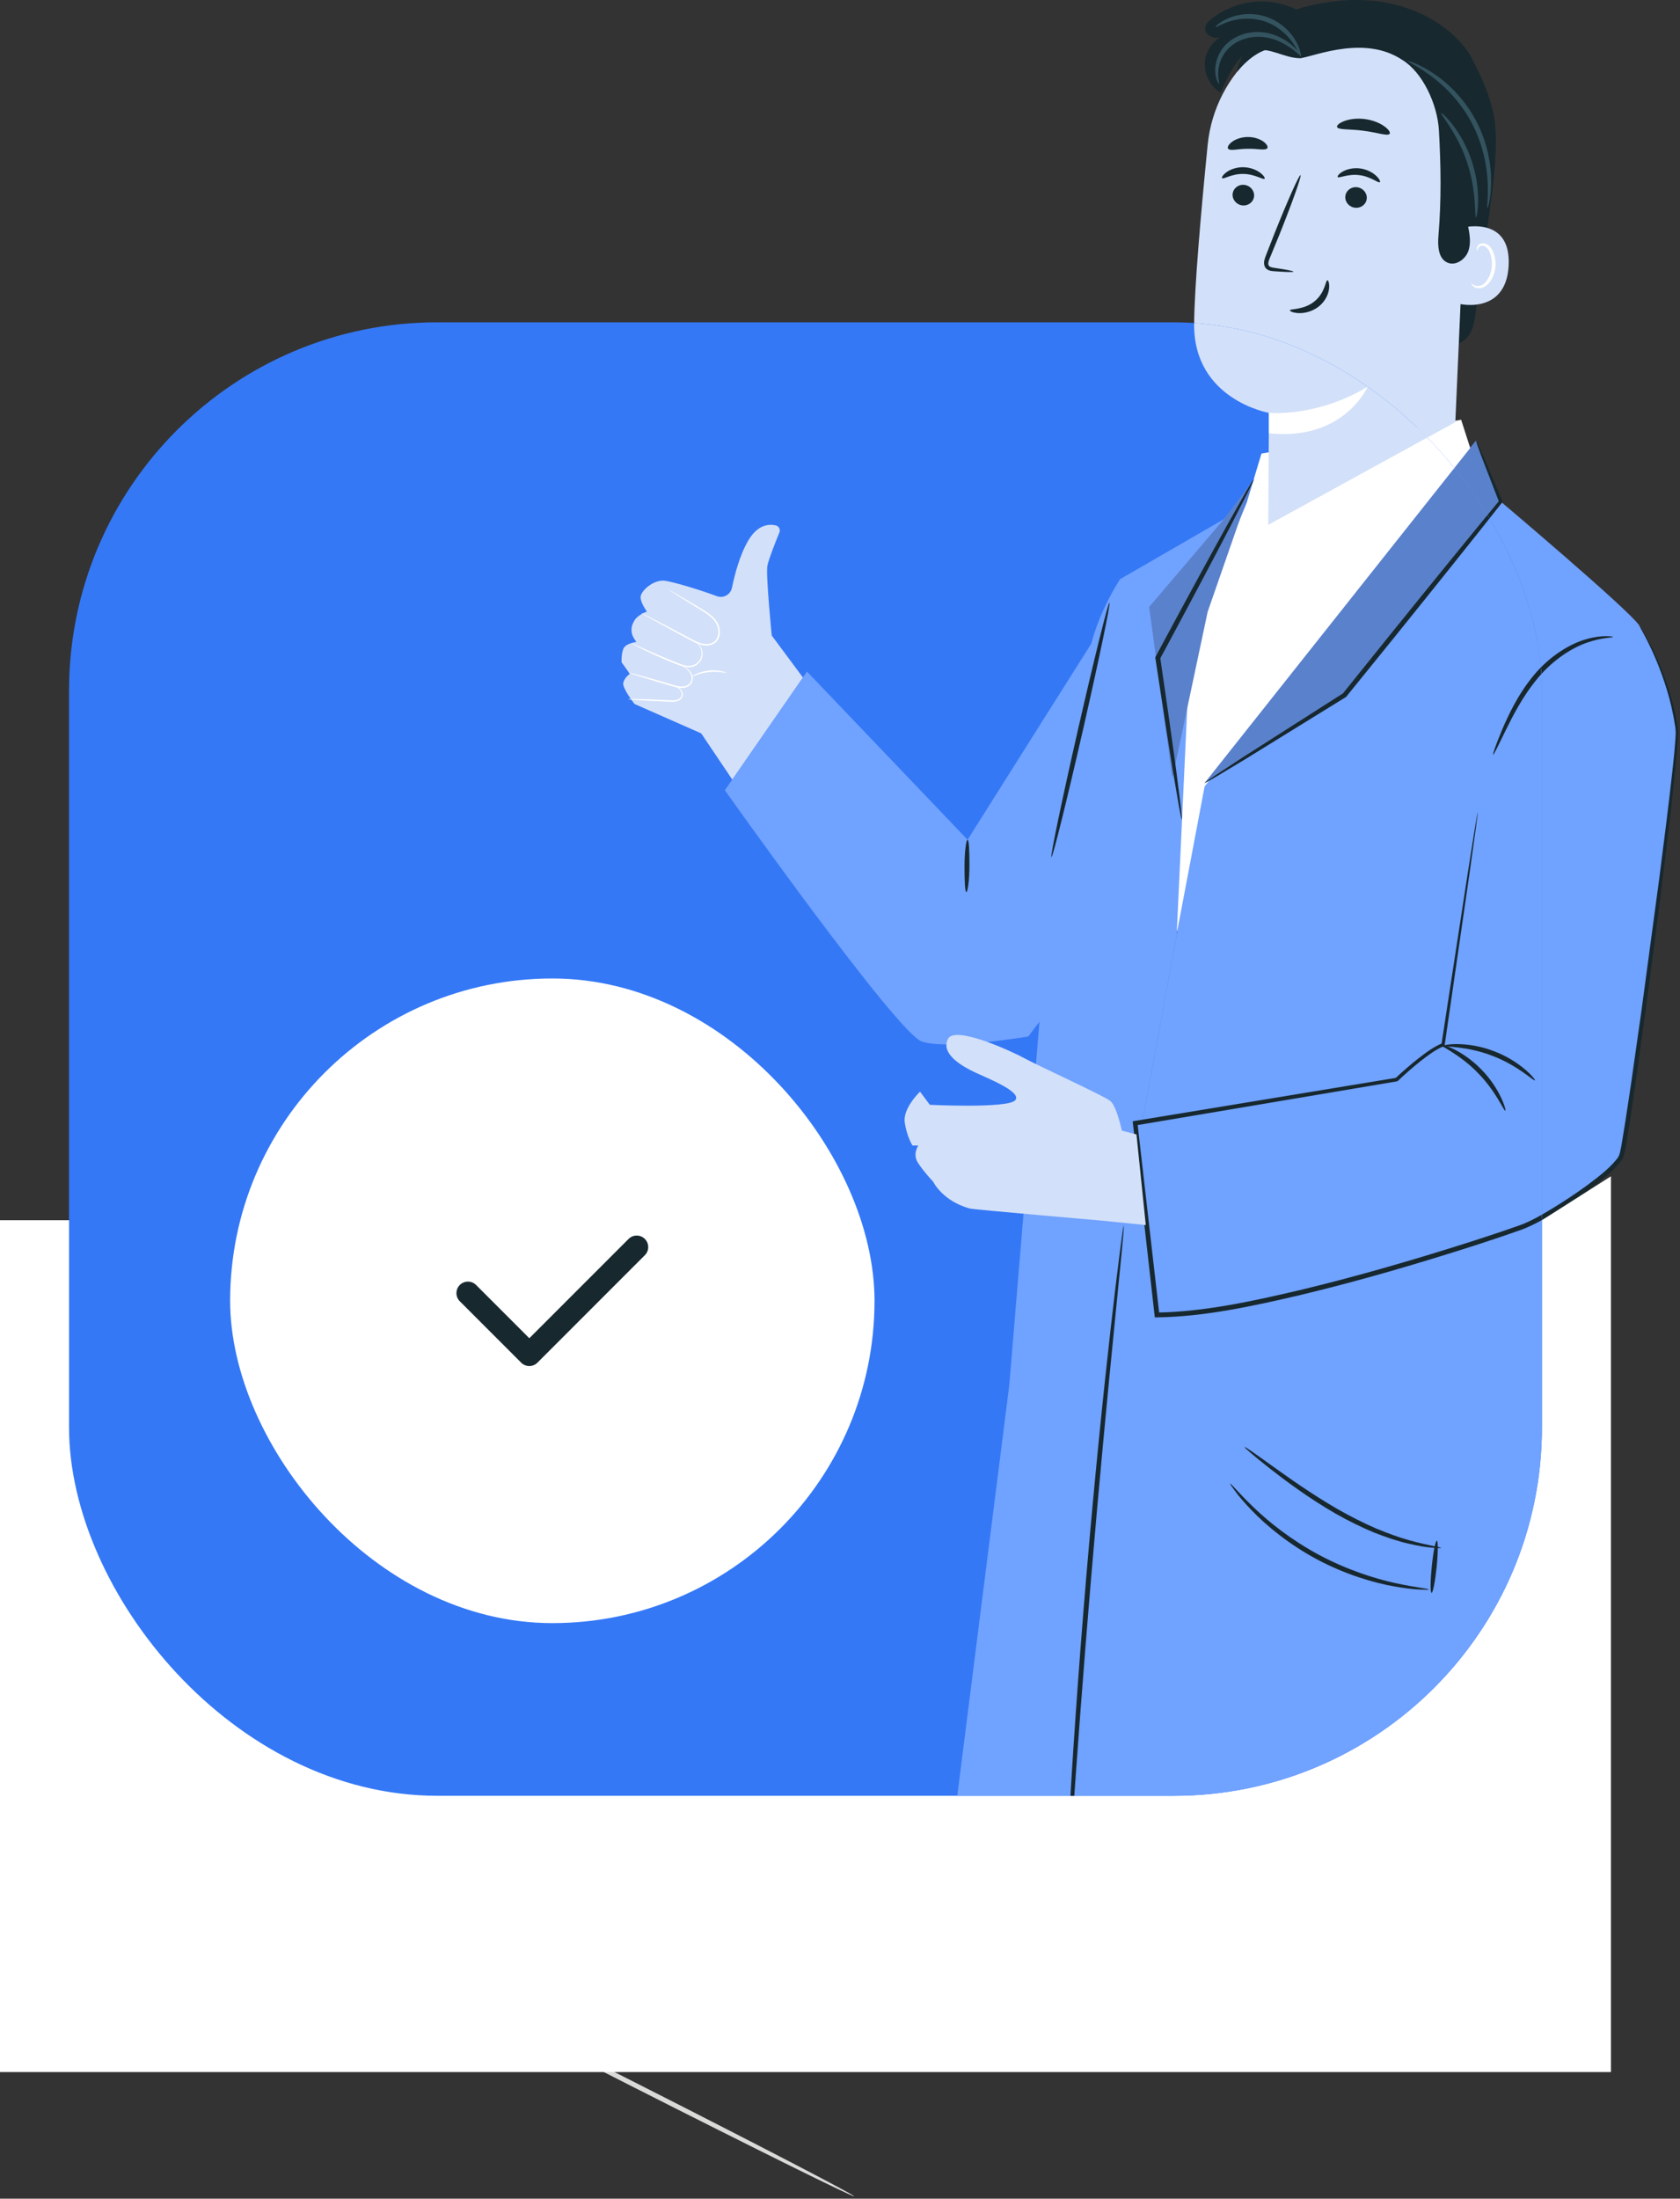 <svg width="146" height="191" viewBox="0 0 146 191" fill="none" xmlns="http://www.w3.org/2000/svg">
<rect x="0" y="0" width="146" height="191" fill="#333333" stroke="none"/>
<path d="M104.596 103.705C104.482 103.732 104.895 105.919 105.521 108.589C106.146 111.26 106.746 113.403 106.861 113.376C106.975 113.35 106.562 111.163 105.936 108.492C105.311 105.822 104.711 103.678 104.596 103.705Z" fill="#DADBD8"/>
<path d="M36 171.417C35.947 171.522 44.463 175.944 55.018 181.293C65.576 186.644 74.176 190.896 74.229 190.791C74.283 190.686 65.769 186.264 55.21 180.913C44.655 175.564 36.053 171.311 36 171.417Z" fill="#DADBD8"/>
<path d="M96.716 52.966C96.5 53.252 84.088 72.945 84.088 72.945L70.131 58.339L62.993 68.647C62.993 68.647 77.918 89.714 80.108 90.476C82.297 91.237 89.362 90.038 89.362 90.038L99.217 77.03L96.716 52.966Z" fill="#70A2FF"/>
<path d="M83.981 77.493C84.095 77.5 84.245 76.481 84.248 75.22C84.25 73.968 84.208 72.95 84.088 72.945C83.973 72.938 83.823 73.956 83.821 75.217C83.819 76.469 83.859 77.487 83.981 77.493Z" fill="#17282F"/>
<path d="M128.275 38.281L130.419 43.571C130.419 43.571 141.428 52.864 142.429 54.294C143.431 55.724 134.566 102.049 134.566 102.049C134.566 102.049 135.138 170.108 134.566 170.108C133.993 170.108 126.416 172.539 110.831 171.394C95.246 170.251 92.386 168.678 92.386 168.678L97.248 108.484L104.685 68.02L117.447 51.577L128.275 38.281Z" fill="#70A2FF"/>
<path d="M103.189 61.248C103.189 61.248 104.817 53.394 104.685 53.151C104.553 52.907 108.354 43.631 108.354 43.631L109.628 39.4L126.98 36.464L127.823 39.086L104.685 68.322L102.315 80.87L99.865 77.449L103.189 61.248Z" fill="white"/>
<path d="M87.708 120.344L91.475 75.058L94.562 57.387C94.976 53.865 97.337 50.312 97.337 50.312L106.37 45.095C106.37 45.095 108.816 42.087 108.95 41.648L104.684 52.542L103.189 61.247L102.259 81.219L97.332 108.023L92.522 166.988L82.058 164.945L87.708 120.344Z" fill="#70A2FF"/>
<path d="M101.889 67.586L99.864 52.729L106.37 45.095L108.95 41.648L104.95 53.151L101.889 67.586Z" fill="#5A81CB"/>
<path d="M130.418 43.571L116.845 60.389L104.684 68.02L128.274 38.281L130.418 43.571Z" fill="#5A81CB"/>
<path d="M142.429 54.294C142.429 54.294 145.276 58.781 145.729 63.367C145.907 65.165 141.438 98.832 140.933 100.346C140.429 101.861 134.497 105.647 132.729 106.404C130.962 107.161 109.381 114.356 100.546 114.229L98.653 97.57L121.37 93.784C121.37 93.784 124.022 91.26 125.409 90.754L127.303 72.201L130.079 57.309C130.079 57.309 137.994 52.416 142.429 54.294Z" fill="#70A2FF"/>
<path d="M91.373 74.459C91.488 74.485 92.71 69.559 94.103 63.459C95.496 57.356 96.532 52.389 96.417 52.362C96.302 52.336 95.08 57.261 93.687 63.364C92.294 69.465 91.258 74.433 91.373 74.459Z" fill="#17282F"/>
<path d="M128.423 70.556C128.423 70.556 128.392 70.673 128.35 70.904C128.308 71.152 128.251 71.494 128.176 71.933C128.029 72.859 127.817 74.195 127.543 75.915C127.007 79.405 126.234 84.447 125.268 90.733L125.36 90.62C124.581 90.934 123.921 91.442 123.245 91.96C122.575 92.489 121.917 93.059 121.263 93.669L121.345 93.628C114.829 94.703 107.108 95.975 98.621 97.374L98.436 97.405L98.457 97.592C99.045 102.8 99.678 108.417 100.337 114.253L100.358 114.442L100.543 114.439C104.654 114.385 108.831 113.477 113.042 112.49C118.283 111.235 123.327 109.743 128.162 108.195C129.369 107.801 130.564 107.409 131.741 106.99C132.944 106.619 134.053 105.977 135.088 105.345C136.134 104.705 137.145 104.036 138.114 103.328C139.071 102.602 140.032 101.903 140.8 100.95C140.999 100.729 141.147 100.378 141.187 100.1C141.255 99.802 141.303 99.518 141.349 99.234C141.441 98.665 141.531 98.099 141.622 97.538C141.789 96.414 141.954 95.305 142.116 94.212C142.42 92.024 142.716 89.901 143.001 87.847C143.557 83.739 144.054 79.909 144.487 76.41C144.92 72.911 145.297 69.743 145.581 66.956C145.644 66.258 145.724 65.587 145.765 64.935C145.805 64.297 145.894 63.637 145.778 63.041C145.582 61.852 145.312 60.782 145.008 59.841C144.404 57.956 143.737 56.567 143.248 55.651C143.005 55.192 142.799 54.852 142.659 54.626C142.517 54.4 142.429 54.294 142.429 54.294C142.429 54.294 142.492 54.416 142.621 54.648C142.749 54.881 142.942 55.226 143.172 55.69C143.634 56.616 144.274 58.01 144.85 59.89C145.139 60.829 145.395 61.893 145.577 63.073C145.685 63.66 145.59 64.263 145.545 64.918C145.498 65.564 145.413 66.236 145.345 66.931C145.038 69.713 144.64 72.877 144.189 76.372C143.718 79.867 143.203 83.693 142.651 87.799C142.359 89.851 142.057 91.973 141.745 94.159C141.58 95.249 141.413 96.356 141.242 97.478C141.151 98.037 141.059 98.6 140.966 99.166C140.919 99.451 140.871 99.734 140.808 100.001C140.755 100.292 140.673 100.497 140.485 100.715C139.787 101.581 138.819 102.297 137.878 103.003C136.919 103.702 135.913 104.364 134.876 104.997C133.831 105.63 132.789 106.236 131.602 106.602C130.433 107.016 129.238 107.405 128.034 107.797C123.206 109.337 118.167 110.824 112.943 112.076C108.749 113.06 104.573 113.962 100.55 114.019L100.755 114.205C100.087 108.37 99.444 102.755 98.849 97.547L98.686 97.764C107.168 96.335 114.884 95.035 121.397 93.938L121.444 93.93L121.479 93.897C122.121 93.293 122.774 92.72 123.432 92.196C124.09 91.682 124.755 91.175 125.458 90.89L125.539 90.855L125.551 90.775C126.462 84.481 127.193 79.433 127.699 75.938C127.94 74.214 128.126 72.874 128.257 71.945C128.314 71.503 128.358 71.16 128.391 70.909C128.419 70.677 128.423 70.556 128.423 70.556Z" fill="#17282F"/>
<path d="M129.761 65.555C129.819 65.58 130.197 64.793 130.809 63.531C131.43 62.278 132.288 60.528 133.646 58.902C135.002 57.281 136.672 56.238 137.978 55.806C139.288 55.354 140.178 55.409 140.174 55.328C140.175 55.302 139.958 55.264 139.557 55.262C139.159 55.26 138.578 55.323 137.887 55.517C136.503 55.892 134.726 56.944 133.319 58.628C131.917 60.31 131.089 62.115 130.535 63.405C129.989 64.708 129.711 65.533 129.761 65.555Z" fill="#17282F"/>
<path d="M133.395 93.852C133.486 93.801 132.171 92.199 129.85 91.324C127.537 90.422 125.488 90.734 125.522 90.833C125.519 90.967 127.49 90.858 129.697 91.721C131.914 92.554 133.307 93.954 133.395 93.852Z" fill="#17282F"/>
<path d="M130.818 96.487C130.922 96.475 130.391 94.576 128.729 92.897C127.082 91.2 125.195 90.631 125.182 90.734C125.123 90.855 126.857 91.573 128.424 93.195C130.012 94.795 130.697 96.543 130.818 96.487Z" fill="#17282F"/>
<path d="M104.685 68.02C104.697 68.041 105.028 67.861 105.625 67.509C106.272 67.121 107.128 66.607 108.178 65.977C110.398 64.606 113.434 62.732 116.953 60.56L116.98 60.543L117.002 60.515C118.271 58.95 119.649 57.248 121.082 55.479C124.836 50.827 128.202 46.616 130.533 43.662L130.587 43.594L130.555 43.516C129.879 41.923 129.328 40.624 128.92 39.661C128.736 39.247 128.584 38.908 128.46 38.628C128.351 38.395 128.288 38.275 128.274 38.281C128.261 38.286 128.298 38.416 128.384 38.66C128.488 38.946 128.616 39.296 128.772 39.721C129.149 40.696 129.659 42.014 130.284 43.626L130.305 43.479C127.91 46.381 124.505 50.559 120.75 55.211C119.323 56.985 117.95 58.691 116.687 60.262L116.737 60.217C113.25 62.441 110.244 64.36 108.045 65.763C107.02 66.434 106.185 66.981 105.553 67.395C104.978 67.782 104.673 68.001 104.685 68.02Z" fill="#17282F"/>
<path d="M102.703 71.179C102.73 71.175 102.699 70.788 102.619 70.086C102.521 69.31 102.394 68.31 102.241 67.104C101.905 64.578 101.409 61.066 100.828 57.115L100.804 57.246C101.062 56.767 101.335 56.26 101.612 55.746C103.69 51.88 105.55 48.37 106.878 45.818C107.507 44.592 108.03 43.572 108.431 42.786C108.79 42.066 108.976 41.662 108.95 41.648C108.923 41.634 108.688 42.012 108.286 42.708C107.852 43.477 107.29 44.474 106.613 45.675C105.217 48.19 103.315 51.679 101.237 55.544C100.961 56.059 100.688 56.565 100.43 57.045L100.397 57.107L100.408 57.176C101.001 61.126 101.548 64.631 101.959 67.146C102.164 68.344 102.334 69.338 102.466 70.109C102.593 70.804 102.675 71.183 102.703 71.179Z" fill="#17282F"/>
<path d="M97.659 106.495C97.645 106.494 97.606 106.706 97.546 107.109C97.487 107.555 97.406 108.143 97.306 108.878C97.105 110.416 96.837 112.643 96.524 115.398C95.897 120.907 95.117 128.528 94.404 136.959C93.692 145.392 93.183 153.036 92.876 158.572C92.722 161.341 92.612 163.582 92.553 165.131C92.529 165.873 92.509 166.467 92.494 166.915C92.485 167.324 92.487 167.538 92.503 167.539C92.517 167.54 92.544 167.327 92.58 166.92C92.614 166.472 92.661 165.88 92.719 165.14C92.83 163.547 92.987 161.323 93.177 158.592C93.561 153.062 94.117 145.424 94.829 136.995C95.542 128.568 96.273 120.945 96.824 115.43C97.093 112.706 97.313 110.485 97.47 108.897C97.537 108.157 97.592 107.567 97.632 107.119C97.664 106.712 97.674 106.497 97.659 106.495Z" fill="#17282F"/>
<path d="M108.163 125.705C108.144 125.728 108.342 125.917 108.716 126.237C109.091 126.558 109.642 127.01 110.336 127.554C111.723 128.638 113.678 130.105 116.017 131.458C117.19 132.129 118.351 132.692 119.434 133.14C120.526 133.568 121.531 133.902 122.397 134.093C123.259 134.296 123.969 134.414 124.463 134.448C124.955 134.491 125.228 134.501 125.231 134.471C125.241 134.394 124.156 134.276 122.473 133.802C121.63 133.575 120.652 133.218 119.586 132.778C118.527 132.317 117.389 131.751 116.229 131.088C113.918 129.751 111.947 128.332 110.517 127.313C109.088 126.287 108.2 125.656 108.163 125.705Z" fill="#17282F"/>
<path d="M106.912 128.891C106.889 128.91 107.046 129.144 107.353 129.554C107.653 129.969 108.134 130.533 108.769 131.193C110.032 132.515 112.003 134.153 114.478 135.476C116.958 136.792 119.418 137.512 121.221 137.822C122.122 137.98 122.86 138.065 123.371 138.083C123.881 138.107 124.164 138.106 124.165 138.078C124.172 138.001 123.047 137.913 121.28 137.527C119.515 137.144 117.115 136.392 114.679 135.099C112.247 133.8 110.283 132.231 108.981 130.978C107.673 129.728 106.973 128.844 106.912 128.891Z" fill="#17282F"/>
<path d="M124.409 138.368C124.527 138.38 124.724 137.376 124.851 136.126C124.978 134.876 124.985 133.853 124.869 133.84C124.751 133.83 124.554 134.832 124.427 136.083C124.301 137.333 124.292 138.356 124.409 138.368Z" fill="#17282F"/>
<path d="M126.371 29.868C126.953 29.911 127.493 29.466 127.783 28.913C128.074 28.36 128.166 27.712 128.253 27.081C128.636 24.292 129.021 21.504 129.405 18.715C129.73 16.351 130.057 13.971 129.984 11.582C129.911 9.193 128.956 7.083 127.882 5.015C126.62 2.587 121.513 -1.693 113.033 0.708" fill="#17282F"/>
<path d="M126.807 19.836C126.92 19.79 131.336 18.587 131.11 23.067C130.884 27.547 126.433 26.396 126.432 26.267C126.431 26.138 126.807 19.836 126.807 19.836Z" fill="#D2E0F9"/>
<path d="M127.885 24.639C127.907 24.626 127.961 24.697 128.09 24.765C128.216 24.83 128.435 24.881 128.672 24.806C129.154 24.656 129.591 23.925 129.654 23.119C129.686 22.711 129.62 22.319 129.492 21.99C129.371 21.656 129.171 21.416 128.935 21.361C128.701 21.295 128.525 21.429 128.463 21.552C128.397 21.675 128.421 21.765 128.396 21.772C128.384 21.782 128.305 21.692 128.35 21.509C128.372 21.421 128.431 21.318 128.54 21.237C128.652 21.155 128.812 21.118 128.977 21.145C129.321 21.186 129.617 21.519 129.758 21.88C129.918 22.244 130.001 22.685 129.965 23.143C129.891 24.044 129.386 24.866 128.729 25.02C128.41 25.086 128.152 24.978 128.021 24.866C127.888 24.748 127.87 24.646 127.885 24.639Z" fill="white"/>
<path d="M103.775 28.168C103.796 25.001 104.365 18.484 104.951 12.591C105.579 6.253 110.968 1.461 117.336 1.578L117.968 1.59C124.783 2.114 128.144 8.195 127.432 14.992L126.475 36.671L110.22 45.59L110.274 35.867C110.274 35.867 103.735 34.726 103.775 28.168Z" fill="#D2E0F9"/>
<path d="M110.267 35.862C110.267 35.862 114.405 36.276 118.86 33.591C118.86 33.591 116.797 38.346 110.265 37.635L110.267 35.862Z" fill="white"/>
<path d="M107.119 16.884C107.093 17.378 107.489 17.808 108.005 17.846C108.52 17.883 108.959 17.513 108.986 17.02C109.013 16.525 108.616 16.095 108.101 16.057C107.587 16.02 107.146 16.39 107.119 16.884Z" fill="#17282F"/>
<path d="M106.209 15.476C106.323 15.6 107.041 15.088 108.049 15.11C109.056 15.116 109.786 15.649 109.898 15.527C109.952 15.473 109.838 15.251 109.52 15.01C109.208 14.771 108.671 14.534 108.043 14.525C107.416 14.517 106.883 14.738 106.576 14.969C106.261 15.201 106.153 15.42 106.209 15.476Z" fill="#17282F"/>
<path d="M116.913 17.088C116.887 17.583 117.283 18.013 117.798 18.05C118.313 18.087 118.753 17.718 118.779 17.224C118.806 16.73 118.409 16.299 117.895 16.262C117.379 16.224 116.939 16.595 116.913 17.088Z" fill="#17282F"/>
<path d="M116.254 15.378C116.354 15.514 117.126 15.083 118.125 15.213C119.123 15.328 119.792 15.937 119.916 15.828C119.976 15.78 119.888 15.547 119.597 15.274C119.313 15.002 118.805 14.708 118.182 14.631C117.559 14.555 117.005 14.718 116.674 14.913C116.337 15.111 116.205 15.316 116.254 15.378Z" fill="#17282F"/>
<path d="M112.406 23.598C112.412 23.54 111.787 23.42 110.775 23.272C110.519 23.241 110.277 23.185 110.236 23.008C110.179 22.822 110.291 22.547 110.422 22.249C110.675 21.631 110.94 20.983 111.219 20.304C112.327 17.534 113.134 15.255 113.022 15.211C112.909 15.167 111.921 17.378 110.813 20.147C110.546 20.83 110.291 21.481 110.047 22.104C109.945 22.395 109.771 22.723 109.896 23.111C109.961 23.305 110.147 23.449 110.312 23.495C110.476 23.549 110.62 23.554 110.748 23.564C111.768 23.639 112.401 23.655 112.406 23.598Z" fill="#17282F"/>
<path d="M115.359 24.349C115.194 24.336 115.173 25.43 114.223 26.189C113.274 26.95 112.111 26.806 112.098 26.959C112.083 27.027 112.355 27.176 112.846 27.199C113.329 27.224 114.036 27.082 114.617 26.618C115.198 26.152 115.456 25.522 115.501 25.074C115.551 24.617 115.434 24.344 115.359 24.349Z" fill="#17282F"/>
<path d="M116.196 11.028C116.29 11.304 117.3 11.192 118.478 11.357C119.661 11.497 120.609 11.861 120.77 11.618C120.842 11.502 120.681 11.241 120.3 10.968C119.923 10.697 119.318 10.434 118.609 10.342C117.901 10.251 117.25 10.352 116.816 10.52C116.379 10.686 116.156 10.897 116.196 11.028Z" fill="#17282F"/>
<path d="M106.725 12.913C106.898 13.145 107.596 12.92 108.432 12.924C109.266 12.899 109.97 13.107 110.137 12.87C110.21 12.755 110.103 12.524 109.799 12.301C109.497 12.08 108.992 11.894 108.418 11.901C107.845 11.909 107.344 12.107 107.049 12.336C106.75 12.566 106.648 12.8 106.725 12.913Z" fill="#17282F"/>
<path d="M112.539 0.88C114.858 -0.033 117.206 0.448 119.671 0.81C121.626 1.096 123.328 1.724 124.916 2.897C127.408 4.737 128.643 7.669 128.776 10.764C128.908 13.859 128.588 16.601 127.807 19.599L127.564 19.544C127.714 20.299 127.861 21.101 127.599 21.825C127.335 22.549 126.494 23.122 125.789 22.813C124.964 22.451 124.937 21.313 125.012 20.416C125.267 17.357 125.221 14.379 125.048 11.314C124.919 9.048 123.627 6.276 121.86 5.201C118.643 3.061 114.457 4.808 113.033 5.057C110.855 3.189 108.815 4.65 107.482 6.271C107.969 3.827 110.221 1.792 112.539 0.88Z" fill="#17282F"/>
<path d="M113.033 5.057C111.598 5.071 110.452 4.091 108.85 4.352C107.884 4.51 106.912 6.086 106.069 8.051C105.109 7.471 104.558 6.28 104.736 5.172C104.915 4.064 105.811 3.107 106.905 2.855C106.505 3.07 106.081 3.29 105.628 3.273C105.174 3.256 104.701 2.901 104.727 2.449C104.747 2.121 105.006 1.863 105.263 1.658C106.699 0.511 108.6 -0.036 110.425 0.173C112.252 0.383 113.98 1.346 115.119 2.787" fill="#17282F"/>
<path d="M105.638 2.344C105.679 2.403 106.103 2.097 106.876 1.855C107.638 1.609 108.796 1.477 109.951 1.875C111.105 2.277 111.933 3.098 112.379 3.763C112.838 4.433 112.98 4.935 113.049 4.914C113.094 4.908 113.055 4.362 112.636 3.603C112.229 2.856 111.365 1.916 110.091 1.472C108.816 1.033 107.556 1.236 106.774 1.572C105.976 1.906 105.607 2.311 105.638 2.344Z" fill="#33535F"/>
<path d="M105.942 7.286C106.018 7.266 105.74 6.686 105.932 5.762C106.029 5.31 106.249 4.785 106.649 4.33C107.044 3.875 107.637 3.513 108.316 3.33C109.705 2.949 111.019 3.441 111.809 3.937C112.617 4.44 113.018 4.903 113.07 4.855C113.107 4.828 112.786 4.285 111.976 3.685C111.571 3.394 111.036 3.096 110.384 2.922C109.736 2.744 108.966 2.718 108.206 2.918C107.449 3.121 106.785 3.541 106.35 4.076C105.913 4.607 105.702 5.206 105.634 5.711C105.507 6.75 105.916 7.319 105.942 7.286Z" fill="#33535F"/>
<path d="M129.265 18.076C129.292 18.081 129.361 17.869 129.436 17.477C129.513 17.085 129.581 16.508 129.585 15.79C129.602 14.363 129.279 12.337 128.225 10.39C127.173 8.443 125.656 7.062 124.452 6.295C123.85 5.906 123.329 5.646 122.959 5.495C122.59 5.343 122.375 5.286 122.365 5.31C122.334 5.378 123.146 5.721 124.281 6.543C125.412 7.355 126.839 8.719 127.851 10.592C128.864 12.466 129.223 14.407 129.283 15.797C129.35 17.197 129.192 18.064 129.265 18.076Z" fill="#33535F"/>
<path d="M128.265 18.899C128.36 18.94 128.799 16.637 127.898 13.977C127.025 11.308 125.292 9.728 125.24 9.817C125.131 9.9 126.658 11.548 127.493 14.112C128.362 16.664 128.128 18.898 128.265 18.899Z" fill="#33535F"/>
<path d="M54.165 56.38C54.356 55.878 55.301 55.768 55.301 55.768L55.112 55.483C54.842 55.076 54.803 54.557 55.018 54.118L55.126 53.915C55.435 53.388 56.219 53.127 56.219 53.127C56.219 53.127 55.525 52.182 55.696 51.714C55.921 51.095 56.959 50.308 57.836 50.457C58.79 50.62 60.855 51.254 62.299 51.788C62.868 51.999 63.488 51.654 63.61 51.06C63.843 49.927 64.293 48.187 65.044 46.929C65.861 45.559 66.824 45.509 67.404 45.636C67.685 45.696 67.843 45.993 67.733 46.258C67.422 47.013 66.818 48.523 66.69 49.142C66.538 49.881 67.07 55.208 67.07 55.208L69.775 58.852L63.636 67.718L60.938 63.708L55.145 61.156C55.145 61.156 54.05 59.777 54.167 59.304C54.284 58.832 54.736 58.54 54.736 58.54L54.02 57.53C54.02 57.53 53.972 56.882 54.165 56.38Z" fill="#D2E0F9"/>
<path d="M55.702 53.239C55.7 53.243 55.74 53.27 55.822 53.319C55.916 53.373 56.034 53.441 56.178 53.523C56.507 53.706 56.954 53.953 57.499 54.254C58.064 54.561 58.73 54.922 59.466 55.323C59.841 55.517 60.215 55.748 60.65 55.928C61.074 56.102 61.626 56.179 62.078 55.894C62.298 55.752 62.447 55.52 62.513 55.28C62.58 55.039 62.575 54.789 62.526 54.556C62.425 54.08 62.104 53.714 61.779 53.443C61.447 53.17 61.096 52.97 60.776 52.777C60.455 52.585 60.156 52.407 59.88 52.242C59.344 51.927 58.904 51.667 58.58 51.477C58.435 51.395 58.317 51.328 58.222 51.274C58.139 51.23 58.095 51.208 58.093 51.212C58.091 51.216 58.129 51.246 58.208 51.298C58.299 51.358 58.413 51.432 58.552 51.522C58.871 51.722 59.303 51.993 59.831 52.325C60.104 52.493 60.4 52.677 60.718 52.872C61.036 53.071 61.381 53.273 61.7 53.539C62.011 53.805 62.306 54.149 62.395 54.584C62.492 55.005 62.393 55.526 62.003 55.78C61.812 55.903 61.58 55.954 61.355 55.948C61.127 55.945 60.907 55.886 60.698 55.805C60.283 55.635 59.9 55.403 59.525 55.212C58.783 54.822 58.114 54.47 57.544 54.169C56.991 53.883 56.536 53.649 56.202 53.477C56.054 53.403 55.932 53.343 55.835 53.295C55.749 53.254 55.704 53.235 55.702 53.239Z" fill="white"/>
<path d="M54.919 55.901C54.915 55.909 55.014 55.968 55.194 56.066C55.376 56.164 55.641 56.301 55.974 56.462C56.635 56.786 57.565 57.209 58.611 57.625C58.873 57.727 59.127 57.835 59.39 57.904C59.652 57.974 59.928 57.996 60.178 57.929C60.684 57.788 60.991 57.356 61.045 56.977C61.101 56.591 60.962 56.289 60.842 56.121C60.781 56.035 60.72 55.979 60.679 55.942L60.608 55.897C60.599 55.906 60.691 55.978 60.797 56.15C60.9 56.318 61.014 56.61 60.951 56.961C60.891 57.303 60.599 57.69 60.147 57.808C59.924 57.865 59.673 57.843 59.424 57.775C59.175 57.708 58.923 57.601 58.661 57.499C57.617 57.084 56.686 56.676 56.013 56.376C55.698 56.234 55.431 56.114 55.218 56.019C55.029 55.935 54.923 55.892 54.919 55.901Z" fill="white"/>
<path d="M54.613 58.426C54.612 58.435 54.711 58.473 54.891 58.535C55.1 58.602 55.358 58.685 55.66 58.782C56.311 58.986 57.213 59.258 58.211 59.551C58.461 59.622 58.703 59.703 58.953 59.745C59.2 59.788 59.46 59.78 59.684 59.69C59.907 59.605 60.092 59.429 60.161 59.22C60.233 59.015 60.211 58.808 60.155 58.639C60.033 58.295 59.785 58.117 59.627 58.014C59.462 57.914 59.358 57.882 59.356 57.888C59.351 57.898 59.446 57.947 59.597 58.058C59.742 58.17 59.967 58.355 60.064 58.669C60.109 58.822 60.121 59.008 60.055 59.183C59.992 59.356 59.837 59.5 59.638 59.574C59.44 59.65 59.209 59.656 58.975 59.613C58.74 59.573 58.5 59.492 58.249 59.421C57.25 59.128 56.345 58.871 55.687 58.691C55.379 58.609 55.118 58.54 54.906 58.484C54.72 58.439 54.617 58.417 54.613 58.426Z" fill="white"/>
<path d="M54.584 60.732C54.583 60.75 54.917 60.782 55.456 60.819C55.995 60.856 56.741 60.898 57.565 60.935C57.77 60.944 57.971 60.953 58.165 60.961C58.359 60.969 58.553 60.977 58.74 60.94C58.925 60.905 59.097 60.818 59.211 60.684C59.329 60.552 59.364 60.373 59.335 60.229C59.267 59.937 59.059 59.788 58.926 59.719C58.785 59.649 58.696 59.651 58.696 59.657C58.693 59.669 58.776 59.685 58.901 59.765C59.018 59.842 59.195 59.997 59.24 60.245C59.258 60.366 59.226 60.504 59.127 60.61C59.029 60.717 58.881 60.79 58.716 60.818C58.549 60.848 58.366 60.838 58.172 60.828C57.977 60.819 57.777 60.809 57.571 60.8C56.747 60.762 56.001 60.736 55.461 60.723C54.919 60.711 54.585 60.713 54.584 60.732Z" fill="white"/>
<path d="M60.133 58.77C60.15 58.809 60.766 58.472 61.607 58.386C62.448 58.29 63.122 58.488 63.131 58.446C63.147 58.418 62.466 58.153 61.593 58.251C60.718 58.341 60.109 58.746 60.133 58.77Z" fill="white"/>
<path d="M98.764 98.549L97.494 98.217C97.494 98.217 97.045 96.082 96.483 95.632C95.922 95.184 90.297 92.62 89.062 91.947C87.826 91.273 82.994 89.072 82.388 90.241C81.701 91.566 83.668 92.654 84.734 93.159C85.802 93.665 88.846 94.846 88.228 95.577C87.61 96.307 80.808 95.975 80.808 95.975L79.955 94.832C79.955 94.832 78.456 96.25 78.625 97.486C78.794 98.722 79.299 99.508 79.299 99.508H79.804C79.804 99.508 79.299 100.237 79.748 100.968C80.197 101.699 81.096 102.653 81.096 102.653C81.096 102.653 81.892 104.332 84.297 104.99C84.578 105.067 95.815 106.043 95.815 106.043L99.575 106.421L98.764 98.549Z" fill="#D2E0F9"/>
<path d="M0 106H134L140 102.183V180H0V106Z" fill="white"/>
<g clip-path="url(#clip0_699_13967)">
<rect x="6" y="28" width="128" height="128" rx="32" fill="#3478F6"/>
<path d="M104.596 103.705C104.482 103.732 104.895 105.919 105.521 108.589C106.146 111.26 106.746 113.403 106.861 113.376C106.975 113.35 106.562 111.163 105.936 108.492C105.311 105.822 104.711 103.678 104.596 103.705Z" fill="#DADBD8"/>
<path d="M96.716 52.966C96.5 53.252 84.088 72.945 84.088 72.945L70.131 58.339L62.993 68.647C62.993 68.647 77.918 89.714 80.108 90.476C82.297 91.237 89.362 90.038 89.362 90.038L99.217 77.03L96.716 52.966Z" fill="#70A2FF"/>
<path d="M83.981 77.493C84.095 77.5 84.245 76.481 84.248 75.22C84.25 73.968 84.208 72.95 84.088 72.945C83.973 72.938 83.823 73.956 83.821 75.217C83.819 76.469 83.859 77.487 83.981 77.493Z" fill="#17282F"/>
<path d="M128.275 38.281L130.419 43.571C130.419 43.571 141.428 52.864 142.429 54.294C143.431 55.724 134.566 102.049 134.566 102.049C134.566 102.049 135.138 170.108 134.566 170.108C133.993 170.108 126.416 172.539 110.831 171.394C95.246 170.251 92.386 168.678 92.386 168.678L97.248 108.484L104.685 68.02L117.447 51.577L128.275 38.281Z" fill="#70A2FF"/>
<path d="M103.189 61.248C103.189 61.248 104.817 53.394 104.685 53.151C104.553 52.907 108.354 43.631 108.354 43.631L109.628 39.4L126.98 36.464L127.823 39.086L104.685 68.322L102.315 80.87L99.865 77.449L103.189 61.248Z" fill="white"/>
<path d="M87.708 120.344L91.475 75.058L94.562 57.387C94.976 53.865 97.337 50.312 97.337 50.312L106.37 45.095C106.37 45.095 108.816 42.087 108.95 41.648L104.684 52.542L103.189 61.247L102.259 81.219L97.332 108.023L92.522 166.988L82.058 164.945L87.708 120.344Z" fill="#70A2FF"/>
<path d="M101.889 67.586L99.864 52.729L106.37 45.095L108.95 41.648L104.95 53.151L101.889 67.586Z" fill="#5A81CB"/>
<path d="M130.418 43.571L116.845 60.389L104.684 68.02L128.274 38.281L130.418 43.571Z" fill="#5A81CB"/>
<path d="M142.429 54.294C142.429 54.294 145.276 58.781 145.729 63.367C145.907 65.165 141.438 98.832 140.933 100.346C140.429 101.861 134.497 105.647 132.729 106.404C130.962 107.161 109.381 114.356 100.546 114.229L98.653 97.57L121.37 93.784C121.37 93.784 124.022 91.26 125.409 90.754L127.303 72.201L130.079 57.309C130.079 57.309 137.994 52.416 142.429 54.294Z" fill="#70A2FF"/>
<path d="M91.373 74.459C91.488 74.485 92.71 69.559 94.103 63.459C95.496 57.356 96.532 52.389 96.417 52.362C96.302 52.336 95.08 57.261 93.687 63.364C92.294 69.465 91.258 74.433 91.373 74.459Z" fill="#17282F"/>
<path d="M128.423 70.556C128.423 70.556 128.392 70.673 128.35 70.904C128.308 71.152 128.251 71.494 128.176 71.933C128.029 72.859 127.817 74.195 127.543 75.915C127.007 79.405 126.234 84.447 125.268 90.733L125.36 90.62C124.581 90.934 123.921 91.442 123.245 91.96C122.575 92.489 121.917 93.059 121.263 93.669L121.345 93.628C114.829 94.703 107.108 95.975 98.621 97.374L98.436 97.405L98.457 97.592C99.045 102.8 99.678 108.417 100.337 114.253L100.358 114.442L100.543 114.439C104.654 114.385 108.831 113.477 113.042 112.49C118.283 111.235 123.327 109.743 128.162 108.195C129.369 107.801 130.564 107.409 131.741 106.99C132.944 106.619 134.053 105.977 135.088 105.345C136.134 104.705 137.145 104.036 138.114 103.328C139.071 102.602 140.032 101.903 140.8 100.95C140.999 100.729 141.147 100.378 141.187 100.1C141.255 99.802 141.303 99.518 141.349 99.234C141.441 98.665 141.531 98.099 141.622 97.538C141.789 96.414 141.954 95.305 142.116 94.212C142.42 92.024 142.716 89.901 143.001 87.847C143.557 83.739 144.054 79.909 144.487 76.41C144.92 72.911 145.297 69.743 145.581 66.956C145.644 66.258 145.724 65.587 145.765 64.935C145.805 64.297 145.894 63.637 145.778 63.041C145.582 61.852 145.312 60.782 145.008 59.841C144.404 57.956 143.737 56.567 143.248 55.651C143.005 55.192 142.799 54.852 142.659 54.626C142.517 54.4 142.429 54.294 142.429 54.294C142.429 54.294 142.492 54.416 142.621 54.648C142.749 54.881 142.942 55.226 143.172 55.69C143.634 56.616 144.274 58.01 144.85 59.89C145.139 60.829 145.395 61.893 145.577 63.073C145.685 63.66 145.59 64.263 145.545 64.918C145.498 65.564 145.413 66.236 145.345 66.931C145.038 69.713 144.64 72.877 144.189 76.372C143.718 79.867 143.203 83.693 142.651 87.799C142.359 89.851 142.057 91.973 141.745 94.159C141.58 95.249 141.413 96.356 141.242 97.478C141.151 98.037 141.059 98.6 140.966 99.166C140.919 99.451 140.871 99.734 140.808 100.001C140.755 100.292 140.673 100.497 140.485 100.715C139.787 101.581 138.819 102.297 137.878 103.003C136.919 103.702 135.913 104.364 134.876 104.997C133.831 105.63 132.789 106.236 131.602 106.602C130.433 107.016 129.238 107.405 128.034 107.797C123.206 109.337 118.167 110.824 112.943 112.076C108.749 113.06 104.573 113.962 100.55 114.019L100.755 114.205C100.087 108.37 99.444 102.755 98.849 97.547L98.686 97.764C107.168 96.335 114.884 95.035 121.397 93.938L121.444 93.93L121.479 93.897C122.121 93.293 122.774 92.72 123.432 92.196C124.09 91.682 124.755 91.175 125.458 90.89L125.539 90.855L125.551 90.775C126.462 84.481 127.193 79.433 127.699 75.938C127.94 74.214 128.126 72.874 128.257 71.945C128.314 71.503 128.358 71.16 128.391 70.909C128.419 70.677 128.423 70.556 128.423 70.556Z" fill="#17282F"/>
<path d="M129.761 65.555C129.819 65.58 130.197 64.793 130.809 63.531C131.43 62.278 132.288 60.528 133.646 58.902C135.002 57.281 136.672 56.238 137.978 55.806C139.288 55.354 140.178 55.409 140.174 55.328C140.175 55.302 139.958 55.264 139.557 55.262C139.159 55.26 138.578 55.323 137.887 55.517C136.503 55.892 134.726 56.944 133.319 58.628C131.917 60.31 131.089 62.115 130.535 63.405C129.989 64.708 129.711 65.533 129.761 65.555Z" fill="#17282F"/>
<path d="M133.395 93.852C133.486 93.801 132.171 92.199 129.85 91.324C127.537 90.422 125.488 90.734 125.522 90.833C125.519 90.967 127.49 90.858 129.697 91.721C131.914 92.554 133.307 93.954 133.395 93.852Z" fill="#17282F"/>
<path d="M130.818 96.487C130.922 96.475 130.391 94.576 128.729 92.897C127.082 91.2 125.195 90.631 125.182 90.734C125.123 90.855 126.857 91.573 128.424 93.195C130.012 94.795 130.697 96.543 130.818 96.487Z" fill="#17282F"/>
<path d="M104.685 68.02C104.697 68.041 105.028 67.861 105.625 67.509C106.272 67.121 107.128 66.607 108.178 65.977C110.398 64.606 113.434 62.732 116.953 60.56L116.98 60.543L117.002 60.515C118.271 58.95 119.649 57.248 121.082 55.479C124.836 50.827 128.202 46.616 130.533 43.662L130.587 43.594L130.555 43.516C129.879 41.923 129.328 40.624 128.92 39.661C128.736 39.247 128.584 38.908 128.46 38.628C128.351 38.395 128.288 38.275 128.274 38.281C128.261 38.286 128.298 38.416 128.384 38.66C128.488 38.946 128.616 39.296 128.772 39.721C129.149 40.696 129.659 42.014 130.284 43.626L130.305 43.479C127.91 46.381 124.505 50.559 120.75 55.211C119.323 56.985 117.95 58.691 116.687 60.262L116.737 60.217C113.25 62.441 110.244 64.36 108.045 65.763C107.02 66.434 106.185 66.981 105.553 67.395C104.978 67.782 104.673 68.001 104.685 68.02Z" fill="#17282F"/>
<path d="M102.703 71.179C102.73 71.175 102.699 70.788 102.619 70.086C102.521 69.31 102.394 68.31 102.241 67.104C101.905 64.578 101.409 61.066 100.828 57.115L100.804 57.246C101.062 56.767 101.335 56.26 101.612 55.746C103.69 51.88 105.55 48.37 106.878 45.818C107.507 44.592 108.03 43.572 108.431 42.786C108.79 42.066 108.976 41.662 108.95 41.648C108.923 41.634 108.688 42.012 108.286 42.708C107.852 43.477 107.29 44.474 106.613 45.675C105.217 48.19 103.315 51.679 101.237 55.544C100.961 56.059 100.688 56.565 100.43 57.045L100.397 57.107L100.408 57.176C101.001 61.126 101.548 64.631 101.959 67.146C102.164 68.344 102.334 69.338 102.466 70.109C102.593 70.804 102.675 71.183 102.703 71.179Z" fill="#17282F"/>
<path d="M97.659 106.495C97.645 106.494 97.606 106.706 97.546 107.109C97.487 107.555 97.406 108.143 97.306 108.878C97.105 110.416 96.837 112.643 96.524 115.398C95.897 120.907 95.117 128.528 94.404 136.959C93.692 145.392 93.183 153.036 92.876 158.572C92.722 161.341 92.612 163.582 92.553 165.131C92.529 165.873 92.509 166.467 92.494 166.915C92.485 167.324 92.487 167.538 92.503 167.539C92.517 167.54 92.544 167.327 92.58 166.92C92.614 166.472 92.661 165.88 92.719 165.14C92.83 163.547 92.987 161.323 93.177 158.592C93.561 153.062 94.117 145.424 94.829 136.995C95.542 128.568 96.273 120.945 96.824 115.43C97.093 112.706 97.313 110.485 97.47 108.897C97.537 108.157 97.592 107.567 97.632 107.119C97.664 106.712 97.674 106.497 97.659 106.495Z" fill="#17282F"/>
<path d="M108.163 125.705C108.144 125.728 108.342 125.917 108.716 126.237C109.091 126.558 109.642 127.01 110.336 127.554C111.723 128.638 113.678 130.105 116.017 131.458C117.19 132.129 118.351 132.692 119.434 133.14C120.526 133.568 121.531 133.902 122.397 134.093C123.259 134.296 123.969 134.414 124.463 134.448C124.955 134.491 125.228 134.501 125.231 134.471C125.241 134.394 124.156 134.276 122.473 133.802C121.63 133.575 120.652 133.218 119.586 132.778C118.527 132.317 117.389 131.751 116.229 131.088C113.918 129.751 111.947 128.332 110.517 127.313C109.088 126.287 108.2 125.656 108.163 125.705Z" fill="#17282F"/>
<path d="M106.912 128.891C106.889 128.91 107.046 129.144 107.353 129.554C107.653 129.969 108.134 130.533 108.769 131.193C110.032 132.515 112.003 134.153 114.478 135.476C116.958 136.792 119.418 137.512 121.221 137.822C122.122 137.98 122.86 138.065 123.371 138.083C123.881 138.107 124.164 138.106 124.165 138.078C124.172 138.001 123.047 137.913 121.28 137.527C119.515 137.144 117.115 136.392 114.679 135.099C112.247 133.8 110.283 132.231 108.981 130.978C107.673 129.728 106.973 128.844 106.912 128.891Z" fill="#17282F"/>
<path d="M124.409 138.368C124.527 138.38 124.724 137.376 124.851 136.126C124.978 134.876 124.985 133.853 124.869 133.84C124.751 133.83 124.554 134.832 124.427 136.083C124.301 137.333 124.292 138.356 124.409 138.368Z" fill="#17282F"/>
<path d="M126.371 29.868C126.953 29.911 127.493 29.466 127.783 28.913C128.074 28.36 128.166 27.712 128.253 27.081C128.636 24.292 129.021 21.504 129.405 18.715C129.73 16.351 130.057 13.971 129.984 11.582C129.911 9.193 128.956 7.083 127.882 5.015C126.62 2.587 121.513 -1.693 113.033 0.708" fill="#17282F"/>
<path d="M103.775 28.168C103.796 25.001 104.365 18.484 104.951 12.591C105.579 6.253 110.968 1.461 117.336 1.578L117.968 1.59C124.783 2.114 128.144 8.195 127.432 14.992L126.475 36.671L110.22 45.59L110.274 35.867C110.274 35.867 103.735 34.726 103.775 28.168Z" fill="#D2E0F9"/>
<path d="M110.267 35.862C110.267 35.862 114.405 36.276 118.86 33.591C118.86 33.591 116.797 38.346 110.265 37.635L110.267 35.862Z" fill="white"/>
<path d="M54.165 56.38C54.356 55.878 55.301 55.768 55.301 55.768L55.112 55.483C54.842 55.076 54.803 54.557 55.018 54.118L55.126 53.915C55.435 53.388 56.219 53.127 56.219 53.127C56.219 53.127 55.525 52.182 55.696 51.714C55.921 51.095 56.959 50.308 57.836 50.457C58.79 50.62 60.855 51.254 62.299 51.788C62.868 51.999 63.488 51.654 63.61 51.06C63.843 49.927 64.293 48.187 65.044 46.929C65.861 45.559 66.824 45.509 67.404 45.636C67.685 45.696 67.843 45.993 67.733 46.258C67.422 47.013 66.818 48.523 66.69 49.142C66.538 49.881 67.07 55.208 67.07 55.208L69.775 58.852L63.636 67.718L60.938 63.708L55.145 61.156C55.145 61.156 54.05 59.777 54.167 59.304C54.284 58.832 54.736 58.54 54.736 58.54L54.02 57.53C54.02 57.53 53.972 56.882 54.165 56.38Z" fill="#D2E0F9"/>
<path d="M55.702 53.239C55.7 53.243 55.74 53.27 55.822 53.319C55.916 53.373 56.034 53.441 56.178 53.523C56.507 53.706 56.954 53.953 57.499 54.254C58.064 54.561 58.73 54.922 59.466 55.323C59.841 55.517 60.215 55.748 60.65 55.928C61.074 56.102 61.626 56.179 62.078 55.894C62.298 55.752 62.447 55.52 62.513 55.28C62.58 55.039 62.575 54.789 62.526 54.556C62.425 54.08 62.104 53.714 61.779 53.443C61.447 53.17 61.096 52.97 60.776 52.777C60.455 52.585 60.156 52.407 59.88 52.242C59.344 51.927 58.904 51.667 58.58 51.477C58.435 51.395 58.317 51.328 58.222 51.274C58.139 51.23 58.095 51.208 58.093 51.212C58.091 51.216 58.129 51.246 58.208 51.298C58.299 51.358 58.413 51.432 58.552 51.522C58.871 51.722 59.303 51.993 59.831 52.325C60.104 52.493 60.4 52.677 60.718 52.872C61.036 53.071 61.381 53.273 61.7 53.539C62.011 53.805 62.306 54.149 62.395 54.584C62.492 55.005 62.393 55.526 62.003 55.78C61.812 55.903 61.58 55.954 61.355 55.948C61.127 55.945 60.907 55.886 60.698 55.805C60.283 55.635 59.9 55.403 59.525 55.212C58.783 54.822 58.114 54.47 57.544 54.169C56.991 53.883 56.536 53.649 56.202 53.477C56.054 53.403 55.932 53.343 55.835 53.295C55.749 53.254 55.704 53.235 55.702 53.239Z" fill="white"/>
<path d="M54.919 55.901C54.915 55.909 55.014 55.968 55.194 56.066C55.376 56.164 55.641 56.301 55.974 56.462C56.635 56.786 57.565 57.209 58.611 57.625C58.873 57.727 59.127 57.835 59.39 57.904C59.652 57.974 59.928 57.996 60.178 57.929C60.684 57.788 60.991 57.356 61.045 56.977C61.101 56.591 60.962 56.289 60.842 56.121C60.781 56.035 60.72 55.979 60.679 55.942L60.608 55.897C60.599 55.906 60.691 55.978 60.797 56.15C60.9 56.318 61.014 56.61 60.951 56.961C60.891 57.303 60.599 57.69 60.147 57.808C59.924 57.865 59.673 57.843 59.424 57.775C59.175 57.708 58.923 57.601 58.661 57.499C57.617 57.084 56.686 56.676 56.013 56.376C55.698 56.234 55.431 56.114 55.218 56.019C55.029 55.935 54.923 55.892 54.919 55.901Z" fill="white"/>
<path d="M54.613 58.426C54.612 58.435 54.711 58.473 54.891 58.535C55.1 58.602 55.358 58.685 55.66 58.782C56.311 58.986 57.213 59.258 58.211 59.551C58.461 59.622 58.703 59.703 58.953 59.745C59.2 59.788 59.46 59.78 59.684 59.69C59.907 59.605 60.092 59.429 60.161 59.22C60.233 59.015 60.211 58.808 60.155 58.639C60.033 58.295 59.785 58.117 59.627 58.014C59.462 57.914 59.358 57.882 59.356 57.888C59.351 57.898 59.446 57.947 59.597 58.058C59.742 58.17 59.967 58.355 60.064 58.669C60.109 58.822 60.121 59.008 60.055 59.183C59.992 59.356 59.837 59.5 59.638 59.574C59.44 59.65 59.209 59.656 58.975 59.613C58.74 59.573 58.5 59.492 58.249 59.421C57.25 59.128 56.345 58.871 55.687 58.691C55.379 58.609 55.118 58.54 54.906 58.484C54.72 58.439 54.617 58.417 54.613 58.426Z" fill="white"/>
<path d="M54.584 60.732C54.583 60.75 54.917 60.782 55.456 60.819C55.995 60.856 56.741 60.898 57.565 60.935C57.77 60.944 57.971 60.953 58.165 60.961C58.359 60.969 58.553 60.977 58.74 60.94C58.925 60.905 59.097 60.818 59.211 60.684C59.329 60.552 59.364 60.373 59.335 60.229C59.267 59.937 59.059 59.788 58.926 59.719C58.785 59.649 58.696 59.651 58.696 59.657C58.693 59.669 58.776 59.685 58.901 59.765C59.018 59.842 59.195 59.997 59.24 60.245C59.258 60.366 59.226 60.504 59.127 60.61C59.029 60.717 58.881 60.79 58.716 60.818C58.549 60.848 58.366 60.838 58.172 60.828C57.977 60.819 57.777 60.809 57.571 60.8C56.747 60.762 56.001 60.736 55.461 60.723C54.919 60.711 54.585 60.713 54.584 60.732Z" fill="white"/>
<path d="M60.133 58.77C60.15 58.809 60.766 58.472 61.607 58.386C62.448 58.29 63.122 58.488 63.131 58.446C63.147 58.418 62.466 58.153 61.593 58.251C60.718 58.341 60.109 58.746 60.133 58.77Z" fill="white"/>
<path d="M98.764 98.549L97.494 98.217C97.494 98.217 97.045 96.082 96.483 95.632C95.922 95.184 90.297 92.62 89.062 91.947C87.826 91.273 82.994 89.072 82.388 90.241C81.701 91.566 83.668 92.654 84.734 93.159C85.802 93.665 88.846 94.846 88.228 95.577C87.61 96.307 80.808 95.975 80.808 95.975L79.955 94.832C79.955 94.832 78.456 96.25 78.625 97.486C78.794 98.722 79.299 99.508 79.299 99.508H79.804C79.804 99.508 79.299 100.237 79.748 100.968C80.197 101.699 81.096 102.653 81.096 102.653C81.096 102.653 81.892 104.332 84.297 104.99C84.578 105.067 95.815 106.043 95.815 106.043L99.575 106.421L98.764 98.549Z" fill="#D2E0F9"/>
<rect x="20" y="85" width="56" height="56" rx="28" fill="white"/>
<path fill-rule="evenodd" clip-rule="evenodd" d="M56.04 107.626C56.431 108.017 56.431 108.65 56.04 109.04L46.707 118.374C46.316 118.764 45.683 118.764 45.293 118.374L39.959 113.04C39.569 112.65 39.569 112.017 39.959 111.626C40.35 111.236 40.983 111.236 41.374 111.626L46 116.252L54.626 107.626C55.017 107.236 55.65 107.236 56.04 107.626Z" fill="#17282F"/>
</g>
<defs>
<clipPath id="clip0_699_13967">
<rect x="6" y="28" width="128" height="128" rx="32" fill="white"/>
</clipPath>
</defs>
</svg>

